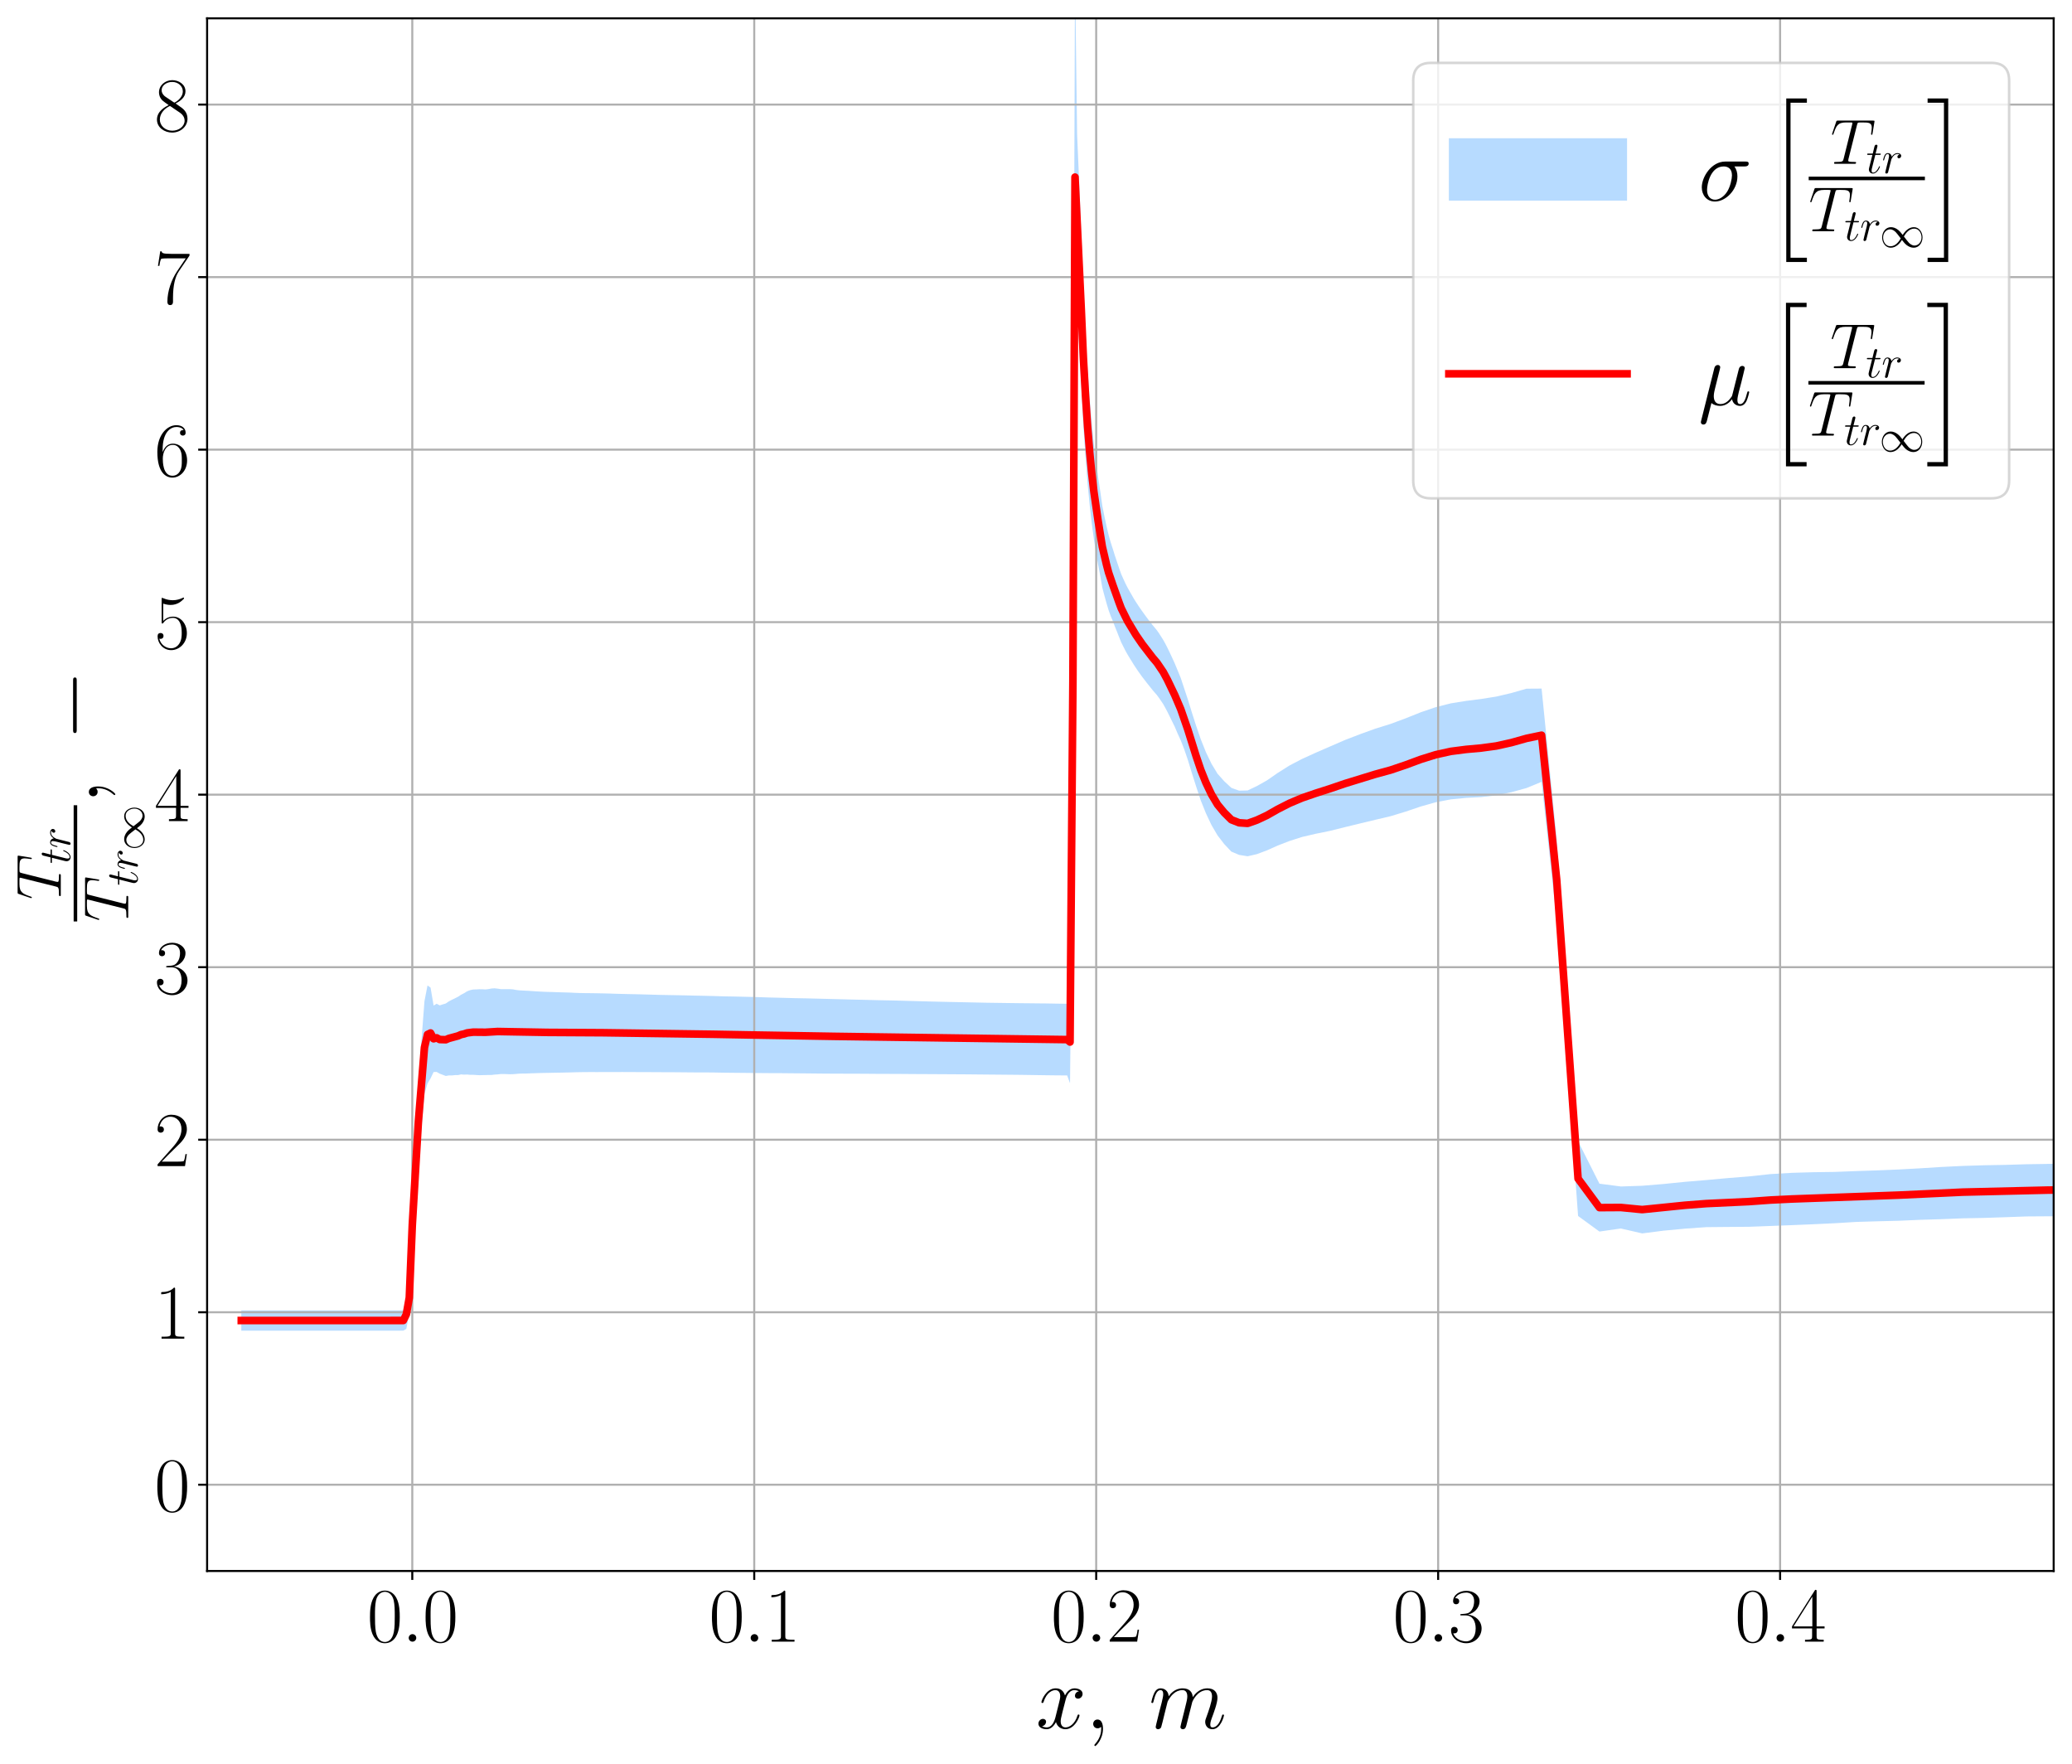 <?xml version="1.0" encoding="utf-8" standalone="no"?>
<!DOCTYPE svg PUBLIC "-//W3C//DTD SVG 1.1//EN"
  "http://www.w3.org/Graphics/SVG/1.1/DTD/svg11.dtd">
<svg xmlns:xlink="http://www.w3.org/1999/xlink" width="813.958pt" height="692.806pt" viewBox="0 0 813.958 692.806" xmlns="http://www.w3.org/2000/svg" version="1.1">
 <defs>
  <style type="text/css">*{stroke-linejoin: round; stroke-linecap: butt}</style>
 </defs>
 <g id="figure_1">
  <g id="patch_1">
   <path d="M 0 692.806 
L 813.958 692.806 
L 813.958 0 
L 0 0 
z
" style="fill: #ffffff"/>
  </g>
  <g id="axes_1">
   <g id="patch_2">
    <path d="M 81.358 617.04 
L 806.758 617.04 
L 806.758 7.2 
L 81.358 7.2 
z
" style="fill: #ffffff"/>
   </g>
   <g id="PolyCollection_1">
    <path d="M 94.791 522.64 
L 94.791 514.676 
L 113.048 514.676 
L 126.376 514.676 
L 136.106 514.676 
L 143.208 514.676 
L 148.394 514.676 
L 152.181 514.676 
L 154.946 514.676 
L 156.966 514.676 
L 158.442 514.662 
L 159.621 510.525 
L 160.789 503.655 
L 161.958 468.442 
L 163.155 445.781 
L 164.353 425.24 
L 165.55 408.917 
L 166.748 393.198 
L 167.945 387.051 
L 169.143 387.916 
L 170.341 394.949 
L 171.538 394.237 
L 172.736 394.879 
L 173.933 394.489 
L 175.131 394.13 
L 176.328 393.31 
L 177.526 392.676 
L 178.724 392.102 
L 179.921 391.497 
L 181.119 390.708 
L 182.316 390.097 
L 183.514 389.344 
L 184.711 388.893 
L 185.909 388.636 
L 187.106 388.618 
L 188.304 388.538 
L 189.502 388.552 
L 190.699 388.625 
L 191.897 388.484 
L 193.094 388.247 
L 194.292 388.18 
L 195.489 388.303 
L 196.687 388.498 
L 197.885 388.517 
L 199.082 388.504 
L 200.28 388.505 
L 201.477 388.584 
L 202.675 388.81 
L 203.872 388.959 
L 205.1 389.038 
L 206.372 389.101 
L 207.689 389.165 
L 209.055 389.263 
L 210.471 389.364 
L 211.94 389.445 
L 213.463 389.523 
L 215.042 389.587 
L 216.68 389.626 
L 218.377 389.685 
L 220.136 389.746 
L 221.96 389.796 
L 223.85 389.852 
L 225.812 389.953 
L 227.844 390.026 
L 229.951 390.064 
L 232.137 390.084 
L 234.402 390.117 
L 236.751 390.167 
L 239.187 390.221 
L 241.711 390.312 
L 244.329 390.379 
L 247.044 390.444 
L 249.858 390.497 
L 252.776 390.576 
L 255.801 390.661 
L 258.937 390.751 
L 262.189 390.817 
L 265.561 390.881 
L 269.057 390.95 
L 272.681 391.04 
L 276.439 391.112 
L 280.336 391.209 
L 284.376 391.336 
L 288.565 391.407 
L 292.908 391.508 
L 297.411 391.623 
L 302.08 391.778 
L 306.921 391.899 
L 311.915 392.031 
L 317.053 392.128 
L 322.38 392.267 
L 327.904 392.406 
L 333.631 392.561 
L 339.569 392.702 
L 345.726 392.854 
L 352.11 392.983 
L 358.729 393.172 
L 365.592 393.358 
L 372.709 393.525 
L 380.087 393.678 
L 387.738 393.842 
L 395.291 393.945 
L 400.928 394.021 
L 404.942 394.058 
L 407.801 394.093 
L 409.838 394.105 
L 411.29 394.125 
L 412.431 394.145 
L 413.562 394.164 
L 414.693 394.187 
L 415.824 394.203 
L 416.955 394.221 
L 418.086 394.236 
L 419.217 394.253 
L 420.348 393.068 
L 421.479 226.178 
L 422.304 -10.565 
L 423.128 52.853 
L 423.953 71.95 
L 424.778 92.44 
L 425.603 113.979 
L 426.428 131.278 
L 427.252 145.259 
L 428.077 156.916 
L 428.902 166.629 
L 429.727 174.605 
L 430.552 181.298 
L 431.376 187.365 
L 432.201 192.834 
L 433.026 198.657 
L 433.851 202.787 
L 434.676 206.629 
L 435.5 210.136 
L 436.325 213.044 
L 437.15 215.579 
L 437.975 218.235 
L 438.8 220.704 
L 439.624 223.145 
L 440.449 225.494 
L 441.274 227.335 
L 442.099 229.132 
L 442.924 230.756 
L 443.748 232.233 
L 444.573 233.658 
L 445.398 235.108 
L 446.223 236.414 
L 447.048 237.689 
L 447.872 238.903 
L 448.697 240.082 
L 449.522 241.228 
L 450.347 242.355 
L 451.172 243.456 
L 451.996 244.492 
L 452.821 245.57 
L 453.646 246.568 
L 454.471 247.56 
L 455.296 248.738 
L 456.12 250.014 
L 456.945 251.318 
L 457.77 252.789 
L 458.603 254.419 
L 459.488 256.251 
L 460.451 258.307 
L 461.489 260.581 
L 462.616 263.304 
L 463.84 266.294 
L 465.166 270.299 
L 466.605 274.617 
L 468.17 279.71 
L 469.871 285.031 
L 471.721 290.398 
L 473.733 295.431 
L 475.923 299.983 
L 478.305 303.92 
L 480.899 306.81 
L 483.719 309.446 
L 486.788 310.55 
L 490.122 310.468 
L 493.746 308.737 
L 497.678 306.53 
L 501.937 303.579 
L 506.54 300.676 
L 511.5 298.082 
L 516.818 295.662 
L 522.477 293.196 
L 528.391 290.635 
L 534.33 288.35 
L 540.268 286.204 
L 546.207 284.354 
L 552.145 282.151 
L 558.084 279.773 
L 564.022 277.749 
L 569.961 276.246 
L 575.899 275.295 
L 581.838 274.539 
L 587.776 273.596 
L 593.715 272.202 
L 599.653 270.496 
L 605.592 270.454 
L 611.531 329.591 
L 619.926 448.262 
L 628.322 464.91 
L 636.718 466.011 
L 645.114 465.729 
L 653.51 465.034 
L 661.906 464.185 
L 670.301 463.485 
L 678.697 462.717 
L 687.093 462.048 
L 695.489 461.146 
L 703.885 460.653 
L 712.281 460.406 
L 720.676 460.292 
L 729.072 459.965 
L 737.468 459.691 
L 745.864 459.336 
L 754.26 458.877 
L 762.656 458.345 
L 771.051 457.938 
L 779.447 457.677 
L 787.843 457.525 
L 796.239 457.273 
L 804.635 457.144 
L 813.031 456.994 
L 813.031 477.688 
L 813.031 477.688 
L 804.635 477.717 
L 796.239 477.774 
L 787.843 478.075 
L 779.447 478.357 
L 771.051 478.518 
L 762.656 478.853 
L 754.26 479.107 
L 745.864 479.474 
L 737.468 479.685 
L 729.072 479.936 
L 720.676 480.451 
L 712.281 480.848 
L 703.885 481.196 
L 695.489 481.522 
L 687.093 481.838 
L 678.697 481.901 
L 670.301 481.979 
L 661.906 482.576 
L 653.51 483.366 
L 645.114 484.44 
L 636.718 482.512 
L 628.322 483.712 
L 619.926 477.589 
L 611.531 361.591 
L 605.592 307.078 
L 599.653 309.521 
L 593.715 311.154 
L 587.776 312.401 
L 581.838 313.064 
L 575.899 313.384 
L 569.961 313.967 
L 564.022 315.087 
L 558.084 316.774 
L 552.145 318.791 
L 546.207 320.59 
L 540.268 321.989 
L 534.33 323.415 
L 528.391 324.861 
L 522.477 326.335 
L 516.818 327.489 
L 511.5 328.73 
L 506.54 330.322 
L 501.937 332.104 
L 497.678 334.004 
L 493.746 335.48 
L 490.122 336.311 
L 486.788 335.777 
L 483.719 334.487 
L 480.899 331.495 
L 478.305 328.124 
L 475.923 324.072 
L 473.733 319.426 
L 471.721 314.429 
L 469.871 308.853 
L 468.17 303.501 
L 466.605 298.388 
L 465.166 294.196 
L 463.84 290.784 
L 462.616 288.104 
L 461.489 285.459 
L 460.451 283.33 
L 459.488 281.368 
L 458.603 279.581 
L 457.77 278.013 
L 456.945 276.535 
L 456.12 275.308 
L 455.296 274.122 
L 454.471 272.989 
L 453.646 272.042 
L 452.821 271.099 
L 451.996 270.047 
L 451.172 269.034 
L 450.347 267.99 
L 449.522 266.919 
L 448.697 265.85 
L 447.872 264.712 
L 447.048 263.546 
L 446.223 262.324 
L 445.398 261.064 
L 444.573 259.726 
L 443.748 258.405 
L 442.924 257.036 
L 442.099 255.567 
L 441.274 253.922 
L 440.449 252.286 
L 439.624 250.231 
L 438.8 248.128 
L 437.975 246.105 
L 437.15 243.908 
L 436.325 241.939 
L 435.5 239.678 
L 434.676 236.908 
L 433.851 233.928 
L 433.026 230.799 
L 432.201 226.079 
L 431.376 221.736 
L 430.552 216.985 
L 429.727 211.769 
L 428.902 205.757 
L 428.077 198.487 
L 427.252 189.986 
L 426.428 179.444 
L 425.603 167.621 
L 424.778 151.275 
L 423.953 135.943 
L 423.128 120.25 
L 422.304 149.677 
L 421.479 309.732 
L 420.348 425.477 
L 419.217 422.388 
L 418.086 422.383 
L 416.955 422.38 
L 415.824 422.372 
L 414.693 422.364 
L 413.562 422.348 
L 412.431 422.336 
L 411.29 422.322 
L 409.838 422.303 
L 407.801 422.272 
L 404.942 422.228 
L 400.928 422.17 
L 395.291 422.113 
L 387.738 422.048 
L 380.087 421.972 
L 372.709 421.926 
L 365.592 421.886 
L 358.729 421.852 
L 352.11 421.798 
L 345.726 421.786 
L 339.569 421.735 
L 333.631 421.712 
L 327.904 421.699 
L 322.38 421.658 
L 317.053 421.602 
L 311.915 421.555 
L 306.921 421.508 
L 302.08 421.49 
L 297.411 421.455 
L 292.908 421.402 
L 288.565 421.36 
L 284.376 421.315 
L 280.336 421.242 
L 276.439 421.212 
L 272.681 421.208 
L 269.057 421.177 
L 265.561 421.145 
L 262.189 421.128 
L 258.937 421.118 
L 255.801 421.098 
L 252.776 421.085 
L 249.858 421.078 
L 247.044 421.059 
L 244.329 421.054 
L 241.711 421.061 
L 239.187 421.074 
L 236.751 421.069 
L 234.402 421.079 
L 232.137 421.069 
L 229.951 421.083 
L 227.844 421.107 
L 225.812 421.155 
L 223.85 421.215 
L 221.96 421.256 
L 220.136 421.295 
L 218.377 421.322 
L 216.68 421.358 
L 215.042 421.395 
L 213.463 421.415 
L 211.94 421.454 
L 210.471 421.51 
L 209.055 421.548 
L 207.689 421.608 
L 206.372 421.655 
L 205.1 421.661 
L 203.872 421.704 
L 202.675 421.806 
L 201.477 421.905 
L 200.28 421.932 
L 199.082 421.876 
L 197.885 421.84 
L 196.687 421.844 
L 195.489 421.986 
L 194.292 422.065 
L 193.094 422.216 
L 191.897 422.212 
L 190.699 422.251 
L 189.502 422.274 
L 188.304 422.3 
L 187.106 422.237 
L 185.909 422.145 
L 184.711 422.16 
L 183.514 422.039 
L 182.316 422.087 
L 181.119 421.994 
L 179.921 422.258 
L 178.724 422.271 
L 177.526 422.397 
L 176.328 422.394 
L 175.131 422.605 
L 173.933 422.148 
L 172.736 421.705 
L 171.538 421.022 
L 170.341 421.049 
L 169.143 423.534 
L 167.945 425.56 
L 166.748 429.593 
L 165.55 443.778 
L 164.353 455.905 
L 163.155 475.65 
L 161.958 494.086 
L 160.789 515.736 
L 159.621 521.932 
L 158.442 522.627 
L 156.966 522.64 
L 154.946 522.64 
L 152.181 522.64 
L 148.394 522.64 
L 143.208 522.64 
L 136.106 522.64 
L 126.376 522.64 
L 113.048 522.64 
L 94.791 522.64 
z
" clip-path="url(#pe16d9411c8)" style="fill: #99ccff; fill-opacity: 0.7"/>
   </g>
   <g id="matplotlib.axis_1">
    <g id="xtick_1">
     <g id="line2d_1">
      <path d="M 161.958 617.04 
L 161.958 7.2 
" clip-path="url(#pe16d9411c8)" style="fill: none; stroke: #b0b0b0; stroke-width: 0.8; stroke-linecap: square"/>
     </g>
     <g id="line2d_2">
      <defs>
       <path id="m9ec8ac80f7" d="M 0 0 
L 0 3.5 
" style="stroke: #000000; stroke-width: 0.8"/>
      </defs>
      <g>
       <use xlink:href="#m9ec8ac80f7" x="161.958" y="617.04" style="stroke: #000000; stroke-width: 0.8"/>
      </g>
     </g>
     <g id="text_1">
      <!-- $\mathdefault{0.0}$ -->
      <g transform="translate(144.186 644.795)scale(0.3 -0.3)">
       <defs>
        <path id="CMR17-30" d="M 2688 2025 
C 2688 2416 2682 3080 2413 3591 
C 2176 4039 1798 4198 1466 4198 
C 1158 4198 768 4058 525 3597 
C 269 3118 243 2524 243 2025 
C 243 1661 250 1106 448 619 
C 723 -39 1216 -128 1466 -128 
C 1760 -128 2208 -7 2470 600 
C 2662 1042 2688 1559 2688 2025 
z
M 1466 -26 
C 1056 -26 813 325 723 812 
C 653 1188 653 1738 653 2096 
C 653 2588 653 2997 736 3387 
C 858 3929 1216 4096 1466 4096 
C 1728 4096 2067 3923 2189 3400 
C 2272 3036 2278 2607 2278 2096 
C 2278 1680 2278 1169 2202 792 
C 2067 95 1690 -26 1466 -26 
z
" transform="scale(0.016)"/>
        <path id="CMMI12-3a" d="M 1178 307 
C 1178 492 1024 619 870 619 
C 685 619 557 466 557 313 
C 557 128 710 0 864 0 
C 1050 0 1178 153 1178 307 
z
" transform="scale(0.016)"/>
       </defs>
       <use xlink:href="#CMR17-30" transform="scale(0.996)"/>
       <use xlink:href="#CMMI12-3a" transform="translate(45.69 0)scale(0.996)"/>
       <use xlink:href="#CMR17-30" transform="translate(72.788 0)scale(0.996)"/>
      </g>
     </g>
    </g>
    <g id="xtick_2">
     <g id="line2d_3">
      <path d="M 296.291 617.04 
L 296.291 7.2 
" clip-path="url(#pe16d9411c8)" style="fill: none; stroke: #b0b0b0; stroke-width: 0.8; stroke-linecap: square"/>
     </g>
     <g id="line2d_4">
      <g>
       <use xlink:href="#m9ec8ac80f7" x="296.291" y="617.04" style="stroke: #000000; stroke-width: 0.8"/>
      </g>
     </g>
     <g id="text_2">
      <!-- $\mathdefault{0.1}$ -->
      <g transform="translate(278.519 644.795)scale(0.3 -0.3)">
       <defs>
        <path id="CMR17-31" d="M 1702 4058 
C 1702 4192 1696 4192 1606 4192 
C 1357 3916 979 3827 621 3827 
C 602 3827 570 3827 563 3808 
C 557 3795 557 3782 557 3648 
C 755 3648 1088 3686 1344 3839 
L 1344 461 
C 1344 236 1331 160 781 160 
L 589 160 
L 589 0 
C 896 0 1216 0 1523 0 
C 1830 0 2150 0 2458 0 
L 2458 160 
L 2266 160 
C 1715 160 1702 230 1702 458 
L 1702 4058 
z
" transform="scale(0.016)"/>
       </defs>
       <use xlink:href="#CMR17-30" transform="scale(0.996)"/>
       <use xlink:href="#CMMI12-3a" transform="translate(45.69 0)scale(0.996)"/>
       <use xlink:href="#CMR17-31" transform="translate(72.788 0)scale(0.996)"/>
      </g>
     </g>
    </g>
    <g id="xtick_3">
     <g id="line2d_5">
      <path d="M 430.624 617.04 
L 430.624 7.2 
" clip-path="url(#pe16d9411c8)" style="fill: none; stroke: #b0b0b0; stroke-width: 0.8; stroke-linecap: square"/>
     </g>
     <g id="line2d_6">
      <g>
       <use xlink:href="#m9ec8ac80f7" x="430.624" y="617.04" style="stroke: #000000; stroke-width: 0.8"/>
      </g>
     </g>
     <g id="text_3">
      <!-- $\mathdefault{0.2}$ -->
      <g transform="translate(412.853 644.795)scale(0.3 -0.3)">
       <defs>
        <path id="CMR17-32" d="M 2669 989 
L 2554 989 
C 2490 536 2438 459 2413 420 
C 2381 369 1920 369 1830 369 
L 602 369 
C 832 619 1280 1072 1824 1597 
C 2214 1967 2669 2402 2669 3035 
C 2669 3790 2067 4224 1395 4224 
C 691 4224 262 3604 262 3030 
C 262 2780 448 2748 525 2748 
C 589 2748 781 2787 781 3010 
C 781 3207 614 3264 525 3264 
C 486 3264 448 3258 422 3245 
C 544 3790 915 4058 1306 4058 
C 1862 4058 2227 3617 2227 3035 
C 2227 2479 1901 2000 1536 1584 
L 262 146 
L 262 0 
L 2515 0 
L 2669 989 
z
" transform="scale(0.016)"/>
       </defs>
       <use xlink:href="#CMR17-30" transform="scale(0.996)"/>
       <use xlink:href="#CMMI12-3a" transform="translate(45.69 0)scale(0.996)"/>
       <use xlink:href="#CMR17-32" transform="translate(72.788 0)scale(0.996)"/>
      </g>
     </g>
    </g>
    <g id="xtick_4">
     <g id="line2d_7">
      <path d="M 564.958 617.04 
L 564.958 7.2 
" clip-path="url(#pe16d9411c8)" style="fill: none; stroke: #b0b0b0; stroke-width: 0.8; stroke-linecap: square"/>
     </g>
     <g id="line2d_8">
      <g>
       <use xlink:href="#m9ec8ac80f7" x="564.958" y="617.04" style="stroke: #000000; stroke-width: 0.8"/>
      </g>
     </g>
     <g id="text_4">
      <!-- $\mathdefault{0.3}$ -->
      <g transform="translate(547.186 644.795)scale(0.3 -0.3)">
       <defs>
        <path id="CMR17-33" d="M 1414 2157 
C 1984 2157 2234 1662 2234 1090 
C 2234 320 1824 25 1453 25 
C 1114 25 563 194 390 693 
C 422 680 454 680 486 680 
C 640 680 755 782 755 948 
C 755 1133 614 1216 486 1216 
C 378 1216 211 1165 211 926 
C 211 335 787 -128 1466 -128 
C 2176 -128 2720 430 2720 1085 
C 2720 1707 2208 2157 1600 2227 
C 2086 2328 2554 2756 2554 3329 
C 2554 3820 2048 4179 1472 4179 
C 890 4179 378 3829 378 3329 
C 378 3110 544 3072 627 3072 
C 762 3072 877 3155 877 3321 
C 877 3486 762 3569 627 3569 
C 602 3569 570 3569 544 3557 
C 730 3959 1235 4032 1459 4032 
C 1683 4032 2106 3925 2106 3320 
C 2106 3143 2080 2828 1862 2550 
C 1670 2304 1453 2304 1242 2284 
C 1210 2284 1062 2269 1037 2269 
C 992 2263 966 2257 966 2208 
C 966 2163 973 2157 1101 2157 
L 1414 2157 
z
" transform="scale(0.016)"/>
       </defs>
       <use xlink:href="#CMR17-30" transform="scale(0.996)"/>
       <use xlink:href="#CMMI12-3a" transform="translate(45.69 0)scale(0.996)"/>
       <use xlink:href="#CMR17-33" transform="translate(72.788 0)scale(0.996)"/>
      </g>
     </g>
    </g>
    <g id="xtick_5">
     <g id="line2d_9">
      <path d="M 699.291 617.04 
L 699.291 7.2 
" clip-path="url(#pe16d9411c8)" style="fill: none; stroke: #b0b0b0; stroke-width: 0.8; stroke-linecap: square"/>
     </g>
     <g id="line2d_10">
      <g>
       <use xlink:href="#m9ec8ac80f7" x="699.291" y="617.04" style="stroke: #000000; stroke-width: 0.8"/>
      </g>
     </g>
     <g id="text_5">
      <!-- $\mathdefault{0.4}$ -->
      <g transform="translate(681.519 644.795)scale(0.3 -0.3)">
       <defs>
        <path id="CMR17-34" d="M 2150 4122 
C 2150 4256 2144 4256 2029 4256 
L 128 1254 
L 128 1088 
L 1779 1088 
L 1779 457 
C 1779 224 1766 160 1318 160 
L 1197 160 
L 1197 0 
C 1402 0 1747 0 1965 0 
C 2182 0 2528 0 2733 0 
L 2733 160 
L 2611 160 
C 2163 160 2150 224 2150 457 
L 2150 1088 
L 2803 1088 
L 2803 1254 
L 2150 1254 
L 2150 4122 
z
M 1798 3703 
L 1798 1254 
L 256 1254 
L 1798 3703 
z
" transform="scale(0.016)"/>
       </defs>
       <use xlink:href="#CMR17-30" transform="scale(0.996)"/>
       <use xlink:href="#CMMI12-3a" transform="translate(45.69 0)scale(0.996)"/>
       <use xlink:href="#CMR17-34" transform="translate(72.788 0)scale(0.996)"/>
      </g>
     </g>
    </g>
    <g id="text_6">
     <!-- $x, \; m $ -->
     <g transform="translate(406.934 678.824)scale(0.35 -0.35)">
      <defs>
       <path id="CMMI12-78" d="M 3034 2606 
C 2829 2567 2752 2414 2752 2293 
C 2752 2139 2874 2088 2963 2088 
C 3155 2088 3290 2254 3290 2427 
C 3290 2695 2982 2816 2714 2816 
C 2323 2816 2106 2433 2048 2312 
C 1901 2816 1504 2816 1389 2816 
C 736 2816 390 1980 390 1839 
C 390 1814 416 1782 461 1782 
C 512 1782 525 1820 538 1846 
C 755 2555 1184 2689 1370 2689 
C 1658 2689 1715 2420 1715 2267 
C 1715 2127 1677 1980 1600 1673 
L 1382 798 
C 1286 415 1101 64 762 64 
C 730 64 570 64 435 147 
C 666 192 717 383 717 460 
C 717 588 621 664 499 664 
C 346 664 179 530 179 326 
C 179 57 480 -64 755 -64 
C 1062 -64 1280 179 1414 441 
C 1517 64 1837 -64 2074 -64 
C 2726 -64 3072 773 3072 913 
C 3072 945 3046 971 3008 971 
C 2950 971 2944 939 2925 888 
C 2752 326 2381 64 2093 64 
C 1869 64 1747 230 1747 492 
C 1747 632 1773 734 1875 1156 
L 2099 2024 
C 2195 2408 2413 2689 2707 2689 
C 2720 2689 2899 2689 3034 2606 
z
" transform="scale(0.016)"/>
       <path id="CMMI12-3b" d="M 1248 -31 
C 1248 343 1126 619 864 619 
C 659 619 557 453 557 313 
C 557 172 653 0 870 0 
C 954 0 1024 26 1082 83 
C 1094 96 1101 96 1107 96 
C 1120 96 1120 5 1120 -27 
C 1120 -240 1082 -659 710 -1080 
C 640 -1157 640 -1170 640 -1183 
C 640 -1216 672 -1248 704 -1248 
C 755 -1248 1248 -771 1248 -31 
z
" transform="scale(0.016)"/>
       <path id="CMMI12-6d" d="M 1318 1871 
C 1331 1910 1491 2229 1728 2433 
C 1894 2586 2112 2689 2362 2689 
C 2618 2689 2707 2497 2707 2242 
C 2707 2203 2707 2076 2630 1775 
L 2470 1118 
C 2419 926 2298 453 2285 383 
C 2259 287 2221 121 2221 96 
C 2221 6 2291 -64 2387 -64 
C 2579 -64 2611 83 2669 313 
L 3053 1839 
C 3066 1890 3398 2689 4102 2689 
C 4358 2689 4448 2497 4448 2242 
C 4448 1884 4198 1188 4058 805 
C 4000 651 3968 568 3968 453 
C 3968 166 4166 -64 4474 -64 
C 5069 -64 5293 875 5293 913 
C 5293 945 5267 971 5229 971 
C 5171 971 5165 952 5133 843 
C 4986 332 4749 64 4493 64 
C 4429 64 4326 64 4326 269 
C 4326 436 4403 640 4429 710 
C 4544 1018 4832 1773 4832 2145 
C 4832 2528 4608 2816 4122 2816 
C 3693 2816 3347 2574 3091 2197 
C 3072 2542 2861 2816 2381 2816 
C 1811 2816 1510 2415 1395 2255 
C 1376 2618 1114 2816 832 2816 
C 646 2816 499 2727 378 2484 
C 262 2254 173 1865 173 1839 
C 173 1814 198 1782 243 1782 
C 294 1782 301 1788 339 1935 
C 435 2312 557 2689 813 2689 
C 960 2689 1011 2586 1011 2395 
C 1011 2254 947 2005 902 1807 
L 723 1118 
C 698 996 627 709 595 594 
C 550 428 480 128 480 96 
C 480 6 550 -64 646 -64 
C 723 -64 813 -26 864 70 
C 877 102 934 326 966 453 
L 1107 1028 
L 1318 1871 
z
" transform="scale(0.016)"/>
      </defs>
      <use xlink:href="#CMMI12-78" transform="scale(0.996)"/>
      <use xlink:href="#CMMI12-3b" transform="translate(55.434 0)scale(0.996)"/>
      <use xlink:href="#CMMI12-6d" transform="translate(126.81 0)scale(0.996)"/>
     </g>
    </g>
   </g>
   <g id="matplotlib.axis_2">
    <g id="ytick_1">
     <g id="line2d_11">
      <path d="M 81.358 583.16 
L 806.758 583.16 
" clip-path="url(#pe16d9411c8)" style="fill: none; stroke: #b0b0b0; stroke-width: 0.8; stroke-linecap: square"/>
     </g>
     <g id="line2d_12">
      <defs>
       <path id="m12d2e3de9f" d="M 0 0 
L -3.5 0 
" style="stroke: #000000; stroke-width: 0.8"/>
      </defs>
      <g>
       <use xlink:href="#m12d2e3de9f" x="81.358" y="583.16" style="stroke: #000000; stroke-width: 0.8"/>
      </g>
     </g>
     <g id="text_7">
      <!-- $\mathdefault{0}$ -->
      <g transform="translate(60.65 593.538)scale(0.3 -0.3)">
       <use xlink:href="#CMR17-30" transform="scale(0.996)"/>
      </g>
     </g>
    </g>
    <g id="ytick_2">
     <g id="line2d_13">
      <path d="M 81.358 515.4 
L 806.758 515.4 
" clip-path="url(#pe16d9411c8)" style="fill: none; stroke: #b0b0b0; stroke-width: 0.8; stroke-linecap: square"/>
     </g>
     <g id="line2d_14">
      <g>
       <use xlink:href="#m12d2e3de9f" x="81.358" y="515.4" style="stroke: #000000; stroke-width: 0.8"/>
      </g>
     </g>
     <g id="text_8">
      <!-- $\mathdefault{1}$ -->
      <g transform="translate(60.65 525.778)scale(0.3 -0.3)">
       <use xlink:href="#CMR17-31" transform="scale(0.996)"/>
      </g>
     </g>
    </g>
    <g id="ytick_3">
     <g id="line2d_15">
      <path d="M 81.358 447.64 
L 806.758 447.64 
" clip-path="url(#pe16d9411c8)" style="fill: none; stroke: #b0b0b0; stroke-width: 0.8; stroke-linecap: square"/>
     </g>
     <g id="line2d_16">
      <g>
       <use xlink:href="#m12d2e3de9f" x="81.358" y="447.64" style="stroke: #000000; stroke-width: 0.8"/>
      </g>
     </g>
     <g id="text_9">
      <!-- $\mathdefault{2}$ -->
      <g transform="translate(60.65 458.018)scale(0.3 -0.3)">
       <use xlink:href="#CMR17-32" transform="scale(0.996)"/>
      </g>
     </g>
    </g>
    <g id="ytick_4">
     <g id="line2d_17">
      <path d="M 81.358 379.88 
L 806.758 379.88 
" clip-path="url(#pe16d9411c8)" style="fill: none; stroke: #b0b0b0; stroke-width: 0.8; stroke-linecap: square"/>
     </g>
     <g id="line2d_18">
      <g>
       <use xlink:href="#m12d2e3de9f" x="81.358" y="379.88" style="stroke: #000000; stroke-width: 0.8"/>
      </g>
     </g>
     <g id="text_10">
      <!-- $\mathdefault{3}$ -->
      <g transform="translate(60.65 390.258)scale(0.3 -0.3)">
       <use xlink:href="#CMR17-33" transform="scale(0.996)"/>
      </g>
     </g>
    </g>
    <g id="ytick_5">
     <g id="line2d_19">
      <path d="M 81.358 312.12 
L 806.758 312.12 
" clip-path="url(#pe16d9411c8)" style="fill: none; stroke: #b0b0b0; stroke-width: 0.8; stroke-linecap: square"/>
     </g>
     <g id="line2d_20">
      <g>
       <use xlink:href="#m12d2e3de9f" x="81.358" y="312.12" style="stroke: #000000; stroke-width: 0.8"/>
      </g>
     </g>
     <g id="text_11">
      <!-- $\mathdefault{4}$ -->
      <g transform="translate(60.65 322.498)scale(0.3 -0.3)">
       <use xlink:href="#CMR17-34" transform="scale(0.996)"/>
      </g>
     </g>
    </g>
    <g id="ytick_6">
     <g id="line2d_21">
      <path d="M 81.358 244.36 
L 806.758 244.36 
" clip-path="url(#pe16d9411c8)" style="fill: none; stroke: #b0b0b0; stroke-width: 0.8; stroke-linecap: square"/>
     </g>
     <g id="line2d_22">
      <g>
       <use xlink:href="#m12d2e3de9f" x="81.358" y="244.36" style="stroke: #000000; stroke-width: 0.8"/>
      </g>
     </g>
     <g id="text_12">
      <!-- $\mathdefault{5}$ -->
      <g transform="translate(60.65 254.738)scale(0.3 -0.3)">
       <defs>
        <path id="CMR17-35" d="M 730 3692 
C 794 3666 1056 3584 1325 3584 
C 1920 3584 2246 3911 2432 4100 
C 2432 4157 2432 4192 2394 4192 
C 2387 4192 2374 4192 2323 4163 
C 2099 4058 1837 3973 1517 3973 
C 1325 3973 1037 3999 723 4139 
C 653 4171 640 4171 634 4171 
C 602 4171 595 4164 595 4037 
L 595 2203 
C 595 2089 595 2057 659 2057 
C 691 2057 704 2070 736 2114 
C 941 2401 1222 2522 1542 2522 
C 1766 2522 2246 2382 2246 1289 
C 2246 1085 2246 715 2054 421 
C 1894 159 1645 25 1370 25 
C 947 25 518 320 403 814 
C 429 807 480 795 506 795 
C 589 795 749 840 749 1038 
C 749 1210 627 1280 506 1280 
C 358 1280 262 1190 262 1011 
C 262 454 704 -128 1382 -128 
C 2042 -128 2669 440 2669 1264 
C 2669 2030 2170 2624 1549 2624 
C 1222 2624 947 2503 730 2274 
L 730 3692 
z
" transform="scale(0.016)"/>
       </defs>
       <use xlink:href="#CMR17-35" transform="scale(0.996)"/>
      </g>
     </g>
    </g>
    <g id="ytick_7">
     <g id="line2d_23">
      <path d="M 81.358 176.6 
L 806.758 176.6 
" clip-path="url(#pe16d9411c8)" style="fill: none; stroke: #b0b0b0; stroke-width: 0.8; stroke-linecap: square"/>
     </g>
     <g id="line2d_24">
      <g>
       <use xlink:href="#m12d2e3de9f" x="81.358" y="176.6" style="stroke: #000000; stroke-width: 0.8"/>
      </g>
     </g>
     <g id="text_13">
      <!-- $\mathdefault{6}$ -->
      <g transform="translate(60.65 186.978)scale(0.3 -0.3)">
       <defs>
        <path id="CMR17-36" d="M 678 2176 
C 678 3690 1395 4032 1811 4032 
C 1946 4032 2272 4009 2400 3776 
C 2298 3776 2106 3776 2106 3553 
C 2106 3381 2246 3323 2336 3323 
C 2394 3323 2566 3348 2566 3560 
C 2566 3954 2246 4179 1805 4179 
C 1043 4179 243 3390 243 1984 
C 243 253 966 -128 1478 -128 
C 2099 -128 2688 427 2688 1283 
C 2688 2081 2170 2662 1517 2662 
C 1126 2662 838 2407 678 1960 
L 678 2176 
z
M 1478 25 
C 691 25 691 1200 691 1436 
C 691 1896 909 2560 1504 2560 
C 1613 2560 1926 2560 2138 2120 
C 2253 1870 2253 1609 2253 1289 
C 2253 944 2253 690 2118 434 
C 1978 171 1773 25 1478 25 
z
" transform="scale(0.016)"/>
       </defs>
       <use xlink:href="#CMR17-36" transform="scale(0.996)"/>
      </g>
     </g>
    </g>
    <g id="ytick_8">
     <g id="line2d_25">
      <path d="M 81.358 108.84 
L 806.758 108.84 
" clip-path="url(#pe16d9411c8)" style="fill: none; stroke: #b0b0b0; stroke-width: 0.8; stroke-linecap: square"/>
     </g>
     <g id="line2d_26">
      <g>
       <use xlink:href="#m12d2e3de9f" x="81.358" y="108.84" style="stroke: #000000; stroke-width: 0.8"/>
      </g>
     </g>
     <g id="text_14">
      <!-- $\mathdefault{7}$ -->
      <g transform="translate(60.65 119.218)scale(0.3 -0.3)">
       <defs>
        <path id="CMR17-37" d="M 2886 3941 
L 2886 4081 
L 1382 4081 
C 634 4081 621 4165 595 4288 
L 480 4288 
L 294 3094 
L 410 3094 
C 429 3215 474 3540 550 3661 
C 589 3712 1062 3712 1171 3712 
L 2579 3712 
L 1869 2661 
C 1395 1954 1069 999 1069 165 
C 1069 89 1069 -128 1299 -128 
C 1530 -128 1530 89 1530 171 
L 1530 465 
C 1530 1508 1709 2196 2003 2636 
L 2886 3941 
z
" transform="scale(0.016)"/>
       </defs>
       <use xlink:href="#CMR17-37" transform="scale(0.996)"/>
      </g>
     </g>
    </g>
    <g id="ytick_9">
     <g id="line2d_27">
      <path d="M 81.358 41.08 
L 806.758 41.08 
" clip-path="url(#pe16d9411c8)" style="fill: none; stroke: #b0b0b0; stroke-width: 0.8; stroke-linecap: square"/>
     </g>
     <g id="line2d_28">
      <g>
       <use xlink:href="#m12d2e3de9f" x="81.358" y="41.08" style="stroke: #000000; stroke-width: 0.8"/>
      </g>
     </g>
     <g id="text_15">
      <!-- $\mathdefault{8}$ -->
      <g transform="translate(60.65 51.458)scale(0.3 -0.3)">
       <defs>
        <path id="CMR17-38" d="M 1741 2264 
C 2144 2467 2554 2773 2554 3263 
C 2554 3841 1990 4179 1472 4179 
C 890 4179 378 3759 378 3180 
C 378 3021 416 2747 666 2505 
C 730 2442 998 2251 1171 2130 
C 883 1983 211 1634 211 934 
C 211 279 838 -128 1459 -128 
C 2144 -128 2720 362 2720 1010 
C 2720 1590 2330 1857 2074 2029 
L 1741 2264 
z
M 902 2822 
C 851 2854 595 3051 595 3351 
C 595 3739 998 4032 1459 4032 
C 1965 4032 2336 3676 2336 3262 
C 2336 2669 1670 2331 1638 2331 
C 1632 2331 1626 2331 1574 2370 
L 902 2822 
z
M 2080 1519 
C 2176 1449 2483 1240 2483 851 
C 2483 381 2010 25 1472 25 
C 890 25 448 438 448 940 
C 448 1443 838 1862 1280 2060 
L 2080 1519 
z
" transform="scale(0.016)"/>
       </defs>
       <use xlink:href="#CMR17-38" transform="scale(0.996)"/>
      </g>
     </g>
    </g>
    <g id="text_16">
     <!-- $\frac{T_{tr}}{T_{tr_\infty}}, \; - $ -->
     <g transform="translate(38.35 361.917)rotate(-90)scale(0.35 -0.35)">
      <defs>
       <path id="CMMI12-54" d="M 2669 3910 
C 2707 4064 2720 4121 2816 4147 
C 2867 4160 3078 4160 3213 4160 
C 3853 4160 4154 4134 4154 3634 
C 4154 3537 4128 3295 4090 3057 
L 4083 2980 
C 4083 2954 4109 2916 4147 2916 
C 4211 2916 4211 2948 4230 3050 
L 4416 4184 
C 4429 4243 4429 4256 4429 4275 
C 4429 4345 4390 4345 4262 4345 
L 762 4345 
C 614 4345 608 4339 570 4224 
L 179 3070 
C 173 3056 154 2986 154 2980 
C 154 2948 179 2916 218 2916 
C 269 2916 282 2941 307 3024 
C 576 3801 710 4160 1562 4160 
L 1990 4160 
C 2144 4160 2208 4160 2208 4089 
C 2208 4069 2208 4057 2176 3941 
L 1318 499 
C 1254 249 1242 185 563 185 
C 403 185 358 185 358 64 
C 358 0 429 0 461 0 
C 621 0 787 0 947 0 
L 1946 0 
C 2106 0 2278 0 2438 0 
C 2509 0 2573 0 2573 121 
C 2573 185 2528 185 2362 185 
C 1786 185 1786 243 1786 339 
C 1786 346 1786 391 1811 494 
L 2669 3910 
z
" transform="scale(0.016)"/>
       <path id="CMMI12-74" d="M 1286 2566 
L 1875 2566 
C 1997 2566 2061 2566 2061 2681 
C 2061 2752 2022 2752 1894 2752 
L 1331 2752 
L 1568 3692 
C 1594 3781 1594 3794 1594 3840 
C 1594 3943 1510 4000 1427 4000 
C 1376 4000 1229 3981 1178 3775 
L 928 2752 
L 326 2752 
C 198 2752 141 2752 141 2630 
C 141 2566 186 2566 307 2566 
L 877 2566 
L 454 881 
C 403 658 384 594 384 511 
C 384 211 595 -64 954 -64 
C 1600 -64 1946 868 1946 912 
C 1946 951 1920 970 1882 970 
C 1869 970 1843 970 1830 944 
C 1824 938 1818 931 1773 829 
C 1638 511 1344 64 973 64 
C 781 64 768 224 768 364 
C 768 370 768 492 787 568 
L 1286 2566 
z
" transform="scale(0.016)"/>
       <path id="CMMI12-72" d="M 2490 2612 
C 2291 2574 2189 2433 2189 2293 
C 2189 2139 2310 2088 2400 2088 
C 2579 2088 2726 2242 2726 2433 
C 2726 2638 2528 2816 2208 2816 
C 1952 2816 1658 2701 1389 2312 
C 1344 2650 1088 2816 832 2816 
C 582 2816 454 2625 378 2484 
C 269 2254 173 1871 173 1839 
C 173 1814 198 1782 243 1782 
C 294 1782 301 1788 339 1935 
C 435 2318 557 2689 813 2689 
C 966 2689 1011 2580 1011 2395 
C 1011 2254 947 2005 902 1807 
L 723 1118 
C 698 996 627 709 595 594 
C 550 428 480 128 480 96 
C 480 6 550 -64 646 -64 
C 717 -64 838 -19 877 109 
C 896 160 1133 1124 1171 1271 
C 1203 1411 1242 1546 1274 1686 
C 1299 1775 1325 1878 1344 1961 
C 1363 2018 1536 2331 1696 2472 
C 1773 2542 1939 2689 2202 2689 
C 2304 2689 2406 2670 2490 2612 
z
" transform="scale(0.016)"/>
       <path id="CMSY10-31" d="M 3251 1730 
C 2906 2166 2829 2262 2630 2422 
C 2272 2710 1914 2825 1587 2825 
C 838 2825 352 2122 352 1374 
C 352 639 826 -70 1562 -70 
C 2298 -70 2829 511 3142 1022 
C 3488 588 3565 492 3763 332 
C 4122 45 4480 -70 4806 -70 
C 5555 -70 6042 633 6042 1380 
C 6042 2115 5568 2825 4832 2825 
C 4096 2825 3565 2242 3251 1730 
z
M 3418 1514 
C 3680 1975 4154 2620 4877 2620 
C 5555 2620 5901 1955 5901 1380 
C 5901 753 5472 236 4909 236 
C 4538 236 4250 505 4115 638 
C 3955 811 3808 1009 3418 1514 
z
M 2976 1240 
C 2714 780 2240 134 1517 134 
C 838 134 493 799 493 1374 
C 493 2000 922 2518 1485 2518 
C 1856 2518 2144 2249 2278 2115 
C 2438 1943 2586 1744 2976 1240 
z
" transform="scale(0.016)"/>
       <path id="CMSY10-0" d="M 4218 1472 
C 4326 1472 4442 1472 4442 1600 
C 4442 1728 4326 1728 4218 1728 
L 755 1728 
C 646 1728 531 1728 531 1600 
C 531 1472 646 1472 755 1472 
L 4218 1472 
z
" transform="scale(0.016)"/>
      </defs>
      <use xlink:href="#CMMI12-54" transform="translate(24.478 41.345)scale(0.697)"/>
      <use xlink:href="#CMMI12-74" transform="translate(64.501 30.884)scale(0.498)"/>
      <use xlink:href="#CMMI12-72" transform="translate(82.114 30.884)scale(0.498)"/>
      <use xlink:href="#CMMI12-54" transform="translate(0 -34.355)scale(0.697)"/>
      <use xlink:href="#CMMI12-74" transform="translate(40.022 -44.816)scale(0.498)"/>
      <use xlink:href="#CMMI12-72" transform="translate(57.636 -44.816)scale(0.498)"/>
      <use xlink:href="#CMSY10-31" transform="translate(79.616 -52.288)scale(0.498)"/>
      <use xlink:href="#CMMI12-3b" transform="translate(131.621 0)scale(0.996)"/>
      <use xlink:href="#CMSY10-0" transform="translate(202.997 0)scale(0.996)"/>
      <path d="M 0 22.914 
L 130.426 22.914 
L 130.426 26.899 
L 0 26.899 
L 0 22.914 
z
"/>
     </g>
    </g>
   </g>
   <g id="line2d_29">
    <path d="M 94.791 518.658 
L 158.442 518.644 
L 159.621 516.229 
L 160.789 509.696 
L 161.958 481.264 
L 164.353 440.572 
L 166.748 411.395 
L 167.945 406.305 
L 169.143 405.725 
L 170.341 407.999 
L 171.538 407.629 
L 172.736 408.292 
L 175.131 408.368 
L 176.328 407.852 
L 179.921 406.878 
L 181.119 406.351 
L 182.316 406.092 
L 183.514 405.691 
L 185.909 405.391 
L 190.699 405.438 
L 195.489 405.144 
L 215.042 405.491 
L 236.751 405.618 
L 280.336 406.226 
L 297.411 406.539 
L 327.904 407.052 
L 419.217 408.321 
L 420.348 409.272 
L 421.479 267.955 
L 422.304 69.556 
L 424.778 121.858 
L 425.603 140.8 
L 426.428 155.361 
L 427.252 167.623 
L 428.077 177.701 
L 428.902 186.193 
L 429.727 193.187 
L 431.376 204.551 
L 433.026 214.728 
L 434.676 221.768 
L 435.5 224.907 
L 437.15 229.744 
L 439.624 236.688 
L 440.449 238.89 
L 442.924 243.896 
L 446.223 249.369 
L 448.697 252.966 
L 452.821 258.335 
L 454.471 260.275 
L 456.945 263.926 
L 458.603 267 
L 461.489 273.02 
L 463.84 278.539 
L 466.605 286.502 
L 469.871 296.942 
L 471.721 302.414 
L 473.733 307.428 
L 475.923 312.028 
L 478.305 316.022 
L 480.899 319.152 
L 483.719 321.967 
L 486.788 323.163 
L 490.122 323.39 
L 493.746 322.108 
L 497.678 320.267 
L 501.937 317.842 
L 506.54 315.499 
L 511.5 313.406 
L 516.818 311.575 
L 522.477 309.766 
L 528.391 307.748 
L 540.268 304.096 
L 546.207 302.472 
L 552.145 300.471 
L 558.084 298.274 
L 564.022 296.418 
L 569.961 295.107 
L 575.899 294.34 
L 581.838 293.802 
L 587.776 292.998 
L 593.715 291.678 
L 599.653 290.009 
L 605.592 288.766 
L 611.531 345.591 
L 619.926 462.926 
L 628.322 474.311 
L 636.718 474.261 
L 645.114 475.084 
L 661.906 473.381 
L 670.301 472.732 
L 687.093 471.943 
L 695.489 471.334 
L 703.885 470.924 
L 745.864 469.405 
L 771.051 468.228 
L 804.635 467.43 
L 813.031 467.341 
L 813.031 467.341 
" clip-path="url(#pe16d9411c8)" style="fill: none; stroke: #ff0000; stroke-width: 3; stroke-linecap: square"/>
   </g>
   <g id="patch_3">
    <path d="M 81.358 617.04 
L 81.358 7.2 
" style="fill: none; stroke: #000000; stroke-width: 0.8; stroke-linejoin: miter; stroke-linecap: square"/>
   </g>
   <g id="patch_4">
    <path d="M 806.758 617.04 
L 806.758 7.2 
" style="fill: none; stroke: #000000; stroke-width: 0.8; stroke-linejoin: miter; stroke-linecap: square"/>
   </g>
   <g id="patch_5">
    <path d="M 81.358 617.04 
L 806.758 617.04 
" style="fill: none; stroke: #000000; stroke-width: 0.8; stroke-linejoin: miter; stroke-linecap: square"/>
   </g>
   <g id="patch_6">
    <path d="M 81.358 7.2 
L 806.758 7.2 
" style="fill: none; stroke: #000000; stroke-width: 0.8; stroke-linejoin: miter; stroke-linecap: square"/>
   </g>
   <g id="legend_1">
    <g id="patch_7">
     <path d="M 562.169 195.731 
L 782.258 195.731 
Q 789.258 195.731 789.258 188.731 
L 789.258 31.7 
Q 789.258 24.7 782.258 24.7 
L 562.169 24.7 
Q 555.169 24.7 555.169 31.7 
L 555.169 188.731 
Q 555.169 195.731 562.169 195.731 
z
" style="fill: #ffffff; opacity: 0.8; stroke: #cccccc; stroke-linejoin: miter"/>
    </g>
    <g id="patch_8">
     <path d="M 569.169 78.8 
L 639.169 78.8 
L 639.169 54.3 
L 569.169 54.3 
z
" style="fill: #99ccff; fill-opacity: 0.7"/>
    </g>
    <g id="text_17">
     <!-- $\sigma \left[ \frac{T_{tr}}{T_{tr_\infty}} \right]$ -->
     <g transform="translate(667.169 78.8)scale(0.35 -0.35)">
      <defs>
       <path id="CMMI12-1b" d="M 3251 2408 
C 3334 2408 3546 2408 3546 2612 
C 3546 2752 3424 2752 3309 2752 
L 1894 2752 
C 934 2752 243 1686 243 932 
C 243 390 595 -64 1171 -64 
C 1926 -64 2752 747 2752 1705 
C 2752 1954 2694 2196 2541 2408 
L 3251 2408 
z
M 1178 64 
C 851 64 614 313 614 754 
C 614 1137 845 2408 1786 2408 
C 2061 2408 2368 2274 2368 1781 
C 2368 1558 2266 1021 2042 652 
C 1811 275 1466 64 1178 64 
z
" transform="scale(0.016)"/>
       <path id="CMEX10-68" d="M 1447 -11261 
L 2900 -11261 
L 2900 -10960 
L 1748 -10960 
L 1748 -45 
L 2900 -45 
L 2900 256 
L 1447 256 
L 1447 -11261 
z
" transform="scale(0.016)"/>
       <path id="CMEX10-69" d="M 1267 -10960 
L 115 -10960 
L 115 -11261 
L 1568 -11261 
L 1568 256 
L 115 256 
L 115 -45 
L 1267 -45 
L 1267 -10960 
z
" transform="scale(0.016)"/>
      </defs>
      <use xlink:href="#CMMI12-1b" transform="scale(0.996)"/>
      <use xlink:href="#CMEX10-68" transform="translate(75.624 110.586)scale(0.996)"/>
      <use xlink:href="#CMMI12-54" transform="translate(148.344 41.345)scale(0.697)"/>
      <use xlink:href="#CMMI12-74" transform="translate(188.367 30.884)scale(0.498)"/>
      <use xlink:href="#CMMI12-72" transform="translate(205.98 30.884)scale(0.498)"/>
      <use xlink:href="#CMMI12-54" transform="translate(123.866 -34.355)scale(0.697)"/>
      <use xlink:href="#CMMI12-74" transform="translate(163.888 -44.816)scale(0.498)"/>
      <use xlink:href="#CMMI12-72" transform="translate(181.501 -44.816)scale(0.498)"/>
      <use xlink:href="#CMSY10-31" transform="translate(203.482 -52.288)scale(0.498)"/>
      <use xlink:href="#CMEX10-69" transform="translate(255.487 110.586)scale(0.996)"/>
      <path d="M 123.866 22.914 
L 254.292 22.914 
L 254.292 26.899 
L 123.866 26.899 
L 123.866 22.914 
z
"/>
     </g>
    </g>
    <g id="line2d_30">
     <path d="M 569.169 146.815 
L 604.169 146.815 
L 639.169 146.815 
" style="fill: none; stroke: #ff0000; stroke-width: 3; stroke-linecap: square"/>
    </g>
    <g id="text_18">
     <!-- $\mu \left[ \frac{T_{tr}}{T_{tr_\infty}} \right]$ -->
     <g transform="translate(667.169 159.065)scale(0.35 -0.35)">
      <defs>
       <path id="CMMI12-16" d="M 922 140 
C 1082 -6 1318 -64 1536 -64 
C 1946 -64 2227 208 2374 405 
C 2438 69 2707 -64 2931 -64 
C 3123 -64 3277 50 3392 277 
C 3494 493 3584 879 3584 903 
C 3584 935 3558 960 3520 960 
C 3462 960 3456 928 3430 834 
C 3334 461 3213 64 2950 64 
C 2765 64 2752 229 2752 358 
C 2752 504 2810 735 2854 926 
L 3034 1615 
C 3059 1737 3130 2023 3162 2139 
C 3200 2292 3270 2567 3270 2592 
C 3270 2688 3194 2752 3098 2752 
C 3040 2752 2906 2726 2854 2535 
L 2406 760 
C 2374 632 2374 619 2291 517 
C 2214 409 1965 64 1562 64 
C 1203 64 1088 326 1088 625 
C 1088 811 1146 1034 1171 1143 
L 1459 2293 
C 1491 2414 1542 2618 1542 2657 
C 1542 2759 1459 2816 1376 2816 
C 1318 2816 1178 2797 1126 2592 
L 198 -1107 
C 192 -1139 179 -1177 179 -1216 
C 179 -1312 256 -1376 352 -1376 
C 538 -1376 576 -1228 621 -1050 
L 922 140 
z
" transform="scale(0.016)"/>
      </defs>
      <use xlink:href="#CMMI12-16" transform="scale(0.996)"/>
      <use xlink:href="#CMEX10-68" transform="translate(75.296 110.586)scale(0.996)"/>
      <use xlink:href="#CMMI12-54" transform="translate(148.016 41.345)scale(0.697)"/>
      <use xlink:href="#CMMI12-74" transform="translate(188.038 30.884)scale(0.498)"/>
      <use xlink:href="#CMMI12-72" transform="translate(205.651 30.884)scale(0.498)"/>
      <use xlink:href="#CMMI12-54" transform="translate(123.537 -34.355)scale(0.697)"/>
      <use xlink:href="#CMMI12-74" transform="translate(163.56 -44.816)scale(0.498)"/>
      <use xlink:href="#CMMI12-72" transform="translate(181.173 -44.816)scale(0.498)"/>
      <use xlink:href="#CMSY10-31" transform="translate(203.153 -52.288)scale(0.498)"/>
      <use xlink:href="#CMEX10-69" transform="translate(255.158 110.586)scale(0.996)"/>
      <path d="M 123.537 22.914 
L 253.963 22.914 
L 253.963 26.899 
L 123.537 26.899 
L 123.537 22.914 
z
"/>
     </g>
    </g>
   </g>
  </g>
 </g>
 <defs>
  <clipPath id="pe16d9411c8">
   <rect x="81.358" y="7.2" width="725.4" height="609.84"/>
  </clipPath>
 </defs>
</svg>

